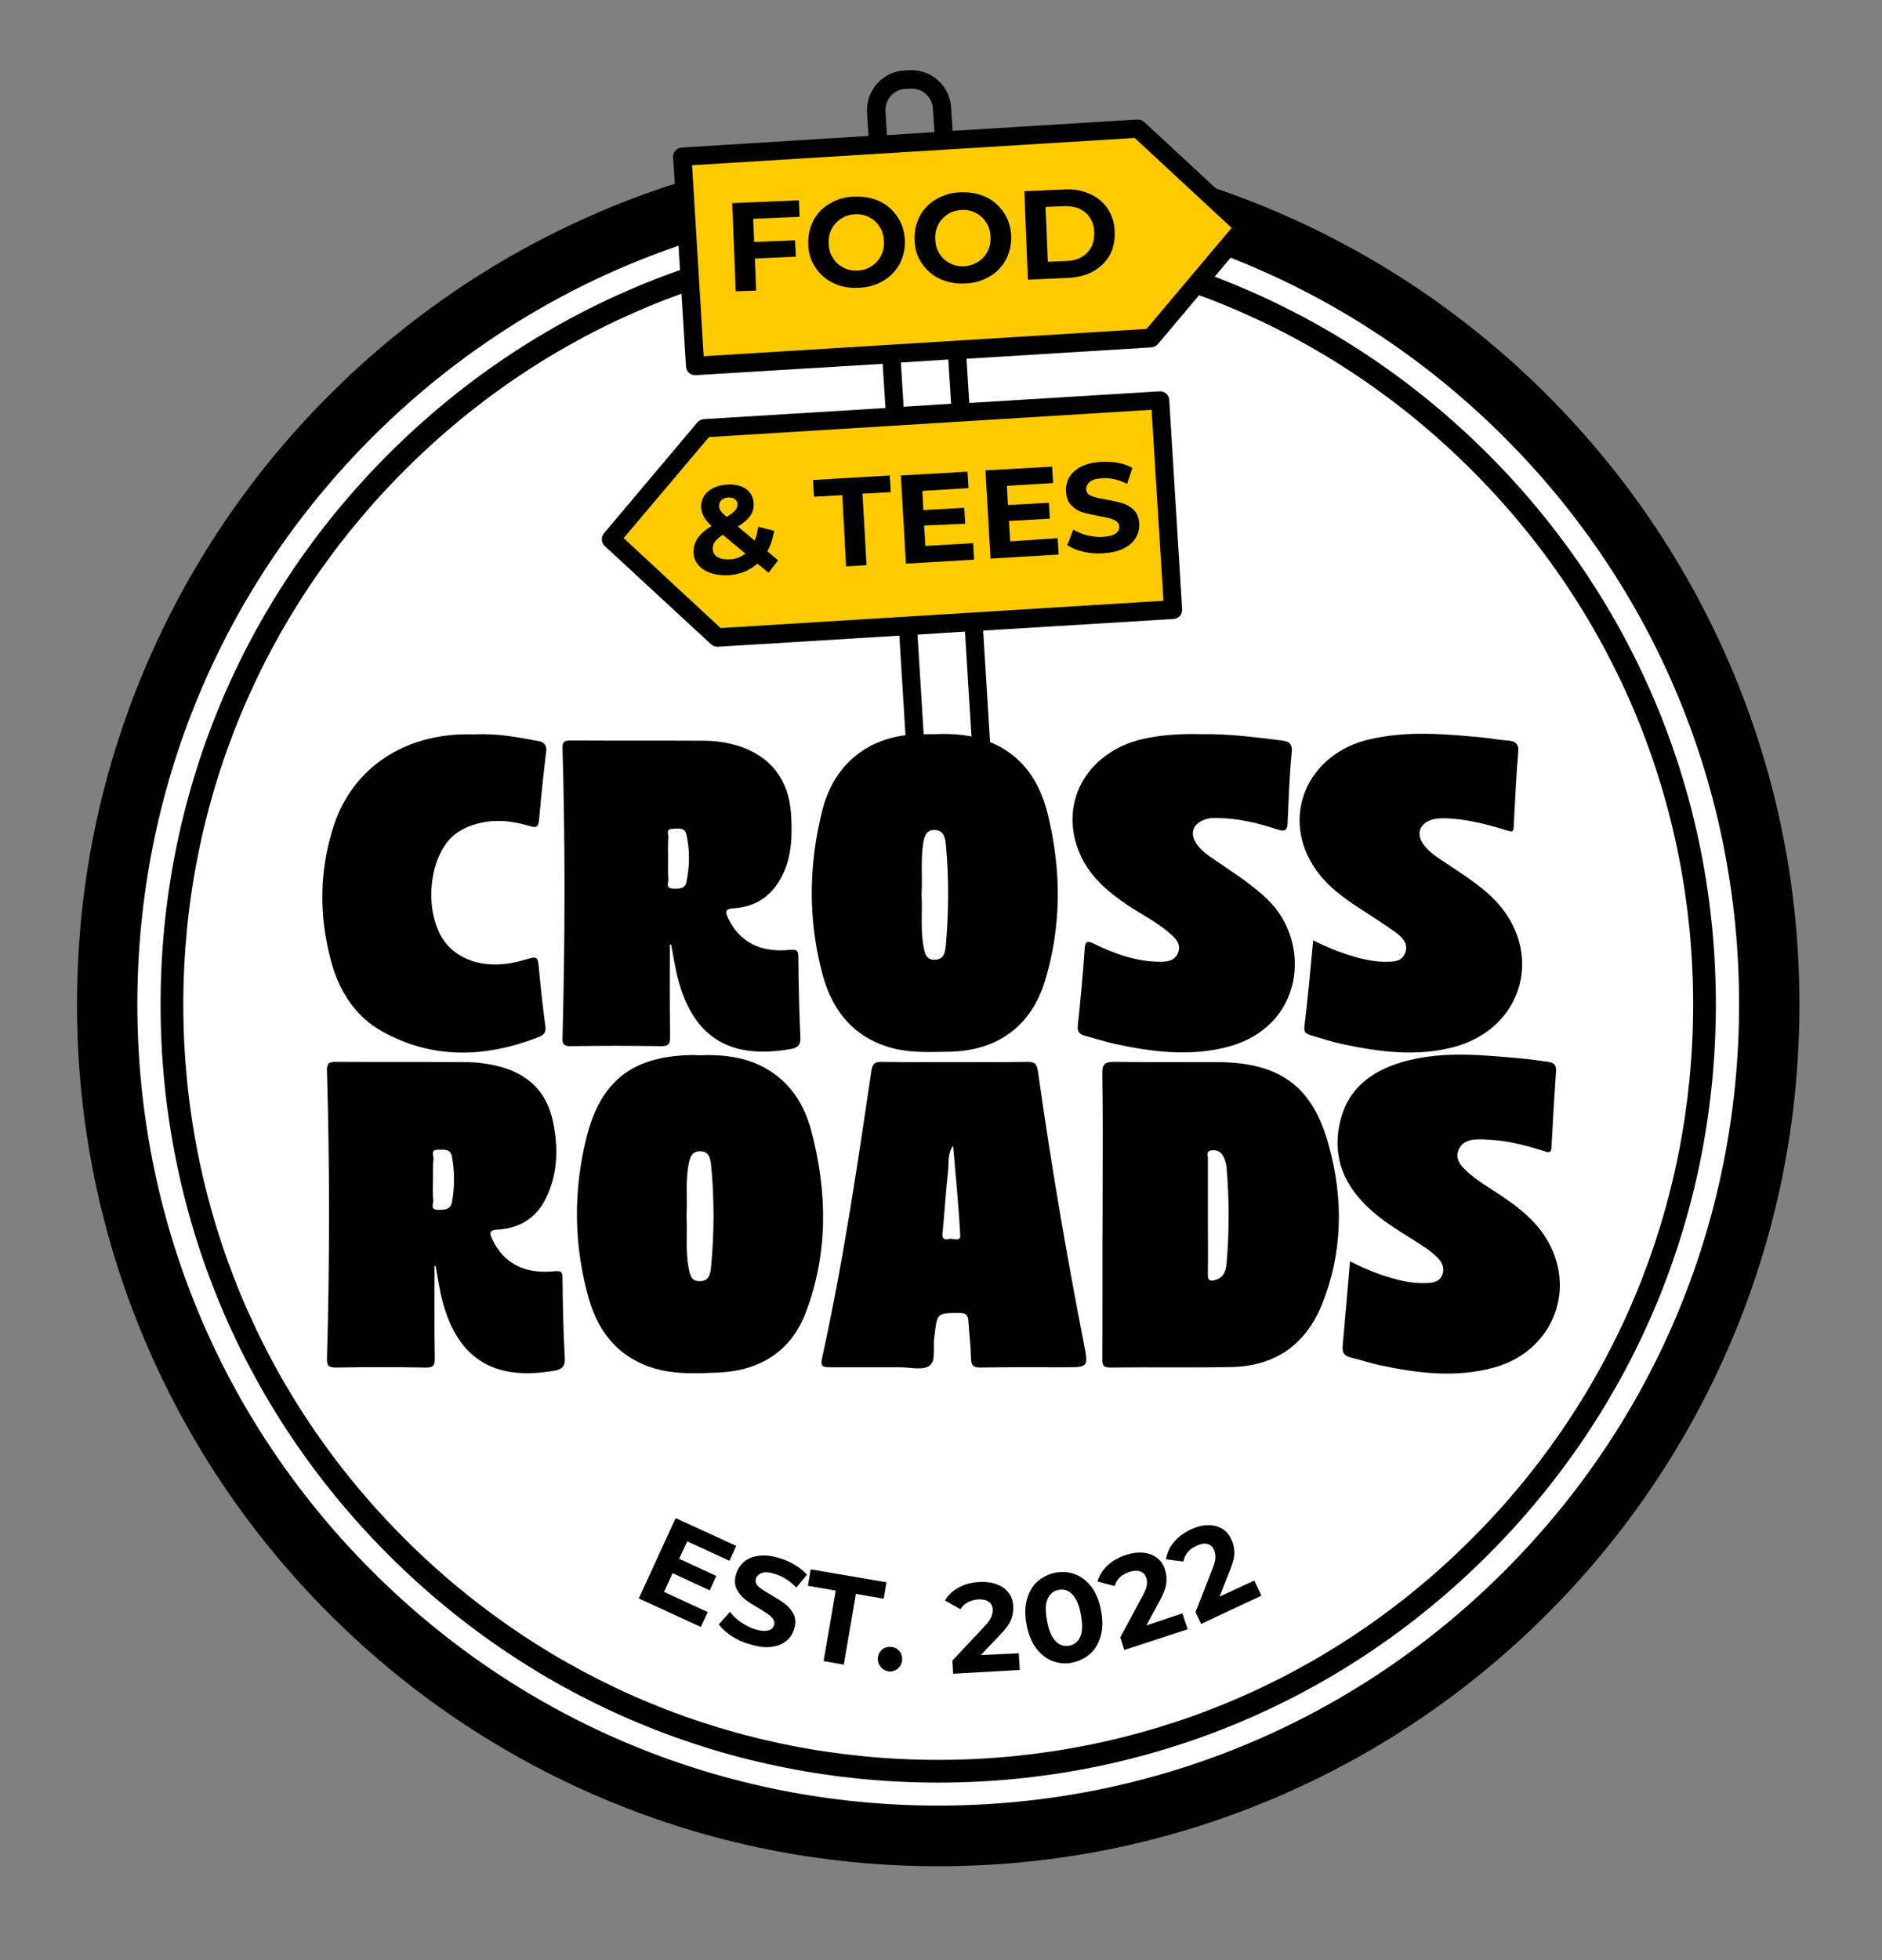 <?xml version="1.0" encoding="utf-8"?>
<!-- Generator: Adobe Illustrator 26.5.0, SVG Export Plug-In . SVG Version: 6.00 Build 0)  -->
<svg version="1.1" id="Layer_1" xmlns="http://www.w3.org/2000/svg" xmlns:xlink="http://www.w3.org/1999/xlink" x="0px" y="0px"
	 viewBox="0 0 745.4 775.9" style="enable-background:new 0 0 745.4 775.9;" xml:space="preserve">
<rect x="0" y="0" width="745.4" height="775.9" fill="#808080" stroke="none"/>
<style type="text/css">
	.st0{fill:#FFFFFF;}
	.st1{fill:#FFCA00;}
</style>
<g>
	<g>
		<circle class="st0" cx="371.6" cy="397.6" r="329.2"/>
		<path d="M371.6,738.7c-46,0-90.7-9-132.8-26.8c-40.6-17.2-77.1-41.8-108.4-73.1C99.1,607.5,74.5,571,57.3,530.4
			c-17.8-42.1-26.8-86.7-26.8-132.8s9-90.7,26.8-132.8c17.2-40.6,41.8-77.1,73.1-108.4c31.3-31.3,67.8-55.9,108.4-73.1
			c42.1-17.8,86.7-26.8,132.8-26.8s90.7,9,132.8,26.8c40.6,17.2,77.1,41.8,108.4,73.1c31.3,31.3,55.9,67.8,73.1,108.4
			c17.8,42.1,26.8,86.7,26.8,132.8s-9,90.7-26.8,132.8c-17.2,40.6-41.8,77.1-73.1,108.4s-67.8,55.9-108.4,73.1
			C462.3,729.7,417.6,738.7,371.6,738.7z M371.6,80.3c-84.7,0-164.4,33-224.3,92.9c-59.9,59.9-92.9,139.6-92.9,224.3
			s33,164.4,92.9,224.3s139.6,92.9,224.3,92.9c84.7,0,164.4-33,224.3-92.9c59.9-59.9,92.9-139.6,92.9-224.3s-33-164.4-92.9-224.3
			C536,113.3,456.3,80.3,371.6,80.3z"/>
	</g>
	<g>
		<g>
			<path d="M265.3,373.9c0,12-0.1,24.1,0.1,36.1c0,2.8-0.2,4.1-3.5,4.1c-12-0.2-24-0.2-35.9,0c-2.9,0-3.3-1-3.2-3.5
				c1-38.1,1.1-76.2,0-114.3c-0.1-2.4,0.5-3.2,3-3.2c17.7,0.1,35.3,0,53,0.1c4.7,0,9.3,0.7,13.8,2.1c12.7,4.1,19.8,13.4,20.7,26.8
				c0.5,8.3,0.4,16.6-3.4,24.3c-3.9,8-10.3,12.5-19.1,13.1c-3.7,0.2-3.7,1.3-2.3,4.2c4.5,9.1,12.4,13.4,24.2,12.3
				c2.5-0.2,3.5-0.2,3.5,2.8c0.1,10.6,0.3,21.2,0.8,31.8c0.2,3.1-1.3,4.2-3.7,4.6c-22.2,4-38.2-2.8-44.7-27.5
				c-1.2-4.5-1.9-9.2-2.8-13.9C265.6,373.9,265.4,373.9,265.3,373.9z M264.6,339.9c0,2.7-0.1,5.5,0.1,8.2c0.1,1.3-1.2,3.4,1.6,3.6
				c2.2,0.1,4.9,0.3,5.5-2.3c1.4-6.4,1.5-12.9,0-19.3c-0.7-2.8-3.5-2.1-5.6-2c-2.5,0-1.5,2-1.5,3.2
				C264.5,334.2,264.6,337.1,264.6,339.9z"/>
			<path d="M370.3,290.6c7.4-0.3,14.6,0.2,21.5,3c13.1,5.2,20,15.7,23.2,28.7c5.4,22,5.5,44.1-1.1,65.9c-5.5,18.1-19,27.8-38.1,28.1
				c-7.1,0.1-14.3,0.5-21.4-1.2c-15.7-3.8-24.6-14.5-28.6-29.3c-5.8-21.6-5.6-43.4-0.1-65.1c4.8-18.8,18.9-29.7,38.4-30.1
				C366.3,290.6,368.3,290.6,370.3,290.6z M365,353.9c0.4,6.9-0.5,13.9,0.8,20.8c0.5,2.6,0.9,5.3,4.5,5.2c3.6-0.1,4-2.9,4.3-5.5
				c1.2-13.5,1.3-26.9,0-40.4c-0.3-2.7-0.9-5.4-4.4-5.5c-3.2-0.1-4,2.3-4.5,4.9C364.6,340.3,365.4,347.1,365,353.9z"/>
			<path d="M475.8,290.6c10.7-0.2,21.3,1.2,31.8,2.5c3,0.4,4.4,1.2,4,4.9c-0.9,9.1-1.2,18.3-1.6,27.4c-0.1,3-0.7,4-4.1,2.9
				c-7.5-2.5-15.1-4.3-23.1-4.5c-1.9-0.1-3.8-0.1-5.6,0.6c-4.7,1.6-6.1,5.5-3.3,9.6c2.2,3.2,5.5,5.2,8.6,7.3
				c6.7,4.6,13.6,9,19.5,14.7c17.7,17,14.7,50.6-16.2,58.5c-14.7,3.7-29.3,1.9-43.8-1.2c-4.1-0.9-8.1-2.2-12.2-3.3
				c-2.4-0.6-3.2-1.7-2.9-4.3c1.1-10,2-20,2.7-30c0.2-3.2,1-3.5,3.8-2.1c8.1,4,16.7,7,25.9,7.1c3,0,6-0.3,7.3-3.6
				c1.3-3.3-0.9-5.6-3.1-7.5c-5.1-4.6-11.4-7.6-17-11.4c-7.7-5.2-14.7-11.1-18.6-19.8c-9-20.1,2.2-40.6,24.7-45.9
				C460.3,290.8,468,290.4,475.8,290.6z"/>
			<path d="M520.1,372.2c6.4,3.2,12.3,5.5,18.5,7.1c3.3,0.8,6.6,1.4,9.9,1.4c3.3,0,6.8,0.1,8.1-3.7c1.3-3.6-1.3-6.1-3.9-8
				c-4.5-3.2-9.2-6.2-13.8-9.2c-6.8-4.4-13.3-9.1-17.9-15.8c-14.1-20.5-3.4-45.7,21.6-51.4c14.8-3.4,29.6-2.1,44.4-0.7
				c3.3,0.3,6.6,1,10,1.2s4.7,1.4,4.3,5.1c-0.8,8.5-1.1,17.1-1.6,25.7c-0.4,6.5,0.5,5.7-5.8,3.9c-7-2-14.1-3.7-21.4-3.9
				c-1.6,0-3.2,0-4.8,0.4c-5.4,1.3-7.1,5.8-3.7,10.2c2.4,3.2,5.8,5.2,9.1,7.4c6.4,4.3,13,8.4,18.5,13.9c20.4,20.6,12,51.4-16,58.7
				c-14.6,3.8-29.3,1.9-43.8-1.2c-4.3-0.9-8.4-2.3-12.6-3.5c-1.6-0.5-2.8-1-2.6-3.2C518,395.3,519,384,520.1,372.2z"/>
			<path d="M188.1,290.7c9.2-0.5,17.1,1.2,25,2.6c2.4,0.4,3.6,1.6,3.2,4.4c-1.1,8.9-2,17.9-2.8,26.9c-0.3,3-1.3,3.1-3.9,2.3
				c-7.1-2.1-14.3-2.8-21.5-0.6c-3,0.9-5.7,2.2-8.1,4.1c-9,7.3-12,25.7-6.2,38.4c4.5,9.9,15.6,14.7,28.6,12.4
				c1.7-0.3,3.4-0.7,5.1-1.2c5.5-1.6,5.5-1.7,6,4c0.7,7.4,1.5,14.7,2.5,22.1c0.3,2.3-0.3,3.4-2.4,4.3c-21,8.2-41.8,9.1-62-2
				c-10.9-6-17.2-16-20.4-27.7c-5-18.2-4.8-36.6,1.2-54.5c7.3-21.4,26.1-34.6,50.1-35.5C184.8,290.6,187,290.7,188.1,290.7z"/>
		</g>
		<g>
			<path d="M172.1,501.2c0,12.1-0.1,24.1,0.1,36.2c0.1,3-0.5,4-3.7,3.9c-11.8-0.2-23.7-0.2-35.5,0c-2.9,0-3.6-0.8-3.5-3.6
				c1.1-38,1.1-75.9,0-113.9c-0.1-3,0.9-3.5,3.6-3.5c16.9,0.1,33.9,0,50.8,0.1c5.3,0,10.5,0.7,15.5,2.2
				c10.7,3.3,17.3,10.3,19.6,21.3c2.1,10,2,19.9-2.3,29.4c-3.7,8.3-10.3,12.8-19.4,13.4c-3.2,0.2-3.7,0.9-2.3,3.9
				c4.4,9.3,12.5,13.8,24.5,12.6c2.9-0.3,3.3,0.3,3.3,2.9c0.1,10.5,0.3,20.9,0.9,31.4c0.2,3.2-1.1,4.5-3.9,5
				c-22.3,4-38.2-3-44.6-27.7c-1.2-4.5-1.8-9.2-2.7-13.8C172.4,501.1,172.3,501.2,172.1,501.2z M171.5,466.9c0,2.7-0.2,5.5,0.1,8.2
				c0.1,1.4-1.4,3.8,1.9,3.8c2.4,0,4.9,0,5.5-3c1.1-6,1.1-12.1,0-18.1c-0.6-3.2-3.3-2.7-5.6-2.7c-2.9,0-1.7,2.2-1.7,3.5
				C171.4,461.4,171.5,464.2,171.5,466.9z"/>
			<path d="M277.4,417.7c7.2-0.3,14.3,0.3,21.1,2.9c12.3,4.9,19.5,14.5,22.8,26.9c6.4,24.1,6.8,48.3-2.1,71.9
				c-5.9,15.6-18.3,23.2-34.8,23.9c-7.6,0.3-15.2,0.7-22.7-1c-15.3-3.6-24.4-13.8-28.5-28.3c-6-21.1-6.2-42.6-0.9-63.8
				c5.8-23,18.8-32.4,42.6-32.6C275.6,417.7,276.5,417.7,277.4,417.7z M271.9,481.4c0.4,6.9-0.5,13.9,0.9,20.8c0.5,2.5,1,5,4.4,4.9
				c3.6,0,4.1-2.7,4.4-5.4c1.3-13.6,1.4-27.2,0-40.9c-0.3-2.6-1-5-4.2-5.1s-4.1,2.2-4.6,4.8C271.4,467.5,272.3,474.5,271.9,481.4z"
				/>
			<path d="M436.7,480.5c0-18.5,0.2-36.9-0.1-55.4c-0.1-4.2,1.2-4.8,5-4.8c13.3,0.2,26.6,0.1,39.9,0.1c25,0,38.3,9.1,44.8,33
				c5.8,21,5.6,42.3-2.7,62.9c-6.4,15.8-18.4,24.4-35.7,24.8c-16.1,0.3-32.1,0-48.2,0.2c-3.1,0-3.1-1.3-3.1-3.6
				C436.7,518.6,436.6,499.6,436.7,480.5C436.6,480.5,436.6,480.5,436.7,480.5z M478.4,481.2C478.4,481.2,478.5,481.2,478.4,481.2
				c0,7.7,0.1,15.4,0,23.1c-0.1,2.6,0.9,3,3.1,2.3c3.2-1,4-3.5,4.3-6.4c1.1-12.7,1.1-25.5,0-38.2c-0.2-1.9-0.8-3.7-1.9-5.2
				c-1.1-1.4-2.8-1.7-4.4-1.4c-1.9,0.4-1,2.1-1.1,3.3C478.4,466.1,478.4,473.6,478.4,481.2z"/>
			<path d="M378.3,420.4c9.5,0,19,0.1,28.5-0.1c3-0.1,3.9,0.9,4.3,3.8c5.1,36.1,11.2,72,18.2,107.8c1.8,9.3,1.8,9.3-7.8,9.3
				c-11.1,0-22.2-0.1-33.3,0.1c-2.7,0-3.5-0.8-3.6-3.4c-0.1-4.8-0.7-9.6-1-14.4c-0.1-2.6-0.6-3.8-3.7-3.8c-8.7,0.1-8.7-0.1-9.7,8.5
				c-0.1,0.4-0.1,0.9-0.2,1.3c-0.5,3.8,0.8,9.2-1.9,11.1c-2.6,1.9-7.6,0.6-11.5,0.6c-8.6,0-17.2,0-25.9,0c-5.9,0-5.9,0-4.7-5.5
				c4.1-18.9,7.6-37.9,10.7-56.9c3-18.2,5.7-36.4,8.4-54.7c0.4-2.9,1.3-3.9,4.3-3.8C359,420.5,368.6,420.4,378.3,420.4z
				 M377.5,453.5c-2.3,3.1-1.6,6.7-2,10c-0.9,8.2-1.4,16.5-2.2,24.8c-0.2,2.4,1.1,2.5,2.6,2.1s4.6,1.4,4.4-1.5
				C379.7,477.1,378.5,465.3,377.5,453.5z"/>
			<path d="M534.7,499.3c6.4,3.2,12.4,5.6,18.8,7.2c4.1,1.1,8.3,1.6,12.6,1.3c2.4-0.2,4.4-1,5.2-3.3c0.8-2.2,0.2-4.3-1.4-6.1
				c-2.9-3.2-6.5-5.3-10.1-7.6c-6.5-4.1-13.2-8.1-18.7-13.6c-9.6-9.4-13.5-20.6-10.2-33.7c3.5-14,14-20.5,27-23.8
				c14.6-3.6,29.3-2.1,44-0.8c3.8,0.3,7.5,0.9,11.3,1.4c2.1,0.3,3.3,1.1,3.1,3.7c-0.7,10-1.3,20-1.8,30.1c-0.1,2.3-1,2.2-2.7,1.6
				c-6.4-2-12.9-3.8-19.6-4.4c-2.5-0.2-5-0.4-7.4-0.3c-3,0.1-5.9,1.1-7.1,4.2c-1.3,3.2,0.4,5.7,2.6,7.8c4.5,4.4,10.1,7.4,15.2,10.9
				c6.3,4.3,12.2,9,16.4,15.5c13.1,20.1,3.5,45.2-19.8,51.8c-15.2,4.3-30.4,2.4-45.5-0.8c-3.8-0.8-7.6-2.1-11.4-3
				c-2.7-0.6-3.7-1.9-3.4-4.8C532.8,521.7,533.7,510.9,534.7,499.3z"/>
		</g>
	</g>
	<path d="M371.6,705.6c-82.3,0-159.6-32-217.8-90.2S63.6,479.9,63.6,397.6c0-82.3,32-159.6,90.2-217.8s135.5-90.2,217.8-90.2
		s159.6,32,217.8,90.2s90.2,135.5,90.2,217.8c0,82.3-32,159.6-90.2,217.8S453.9,705.6,371.6,705.6z M371.6,98.6
		c-79.9,0-155,31.1-211.4,87.6c-56.5,56.5-87.6,131.6-87.6,211.4c0,79.9,31.1,155,87.6,211.4c56.5,56.5,131.6,87.6,211.4,87.6
		s155-31.1,211.4-87.6c56.5-56.5,87.6-131.6,87.6-211.4c0-79.9-31.1-155-87.6-211.4C526.6,129.7,451.5,98.6,371.6,98.6z"/>
	<g>
		<g>
			<path d="M281.6,255c0.7,0.7,1.7,1,2.7,1l71.9-4.4l3.5,56.7l7.2-0.4l-3.5-56.7l18.8-1.2l3.5,56.7l7.2-0.4l-3.5-56.7l75.4-4.6
				c2-0.1,3.5-1.8,3.4-3.8l-5.1-82.9c-0.1-2-1.8-3.5-3.8-3.4l-75.4,4.6l-1.1-17.5l73.2-4.5c1-0.1,1.9-0.5,2.6-1.3l37-43.9
				c1.2-1.5,1.1-3.7-0.3-5l-42.1-39c-0.7-0.7-1.7-1-2.7-1l-73.2,4.5l-0.6-9.3c-0.5-8.6-8-15.2-16.6-14.7l-2,0.1
				c-8.6,0.5-15.2,8-14.7,16.6l0.6,9.3l-74,4.6c-2,0.1-3.5,1.8-3.4,3.8l5.1,82.9c0.1,2,1.8,3.5,3.8,3.4l74.1-4.5l1.1,17.5l-71.9,4.4
				c-1,0.1-1.9,0.5-2.6,1.3l-37,43.9c-1.2,1.5-1.1,3.7,0.3,5L281.6,255z M358.6,35.2l2-0.1c4.6-0.3,8.6,3.2,8.9,7.9l0.6,9.3
				l-18.8,1.2l-0.6-9.3C350.4,39.4,354,35.4,358.6,35.2z M375.6,142.3l1.1,17.5l-18.8,1.2l-1.1-17.5L375.6,142.3z"/>
			<polygon class="st1" points="278.7,141 274.1,65.4 449.4,54.6 487.8,90.2 454.1,130.2 			"/>
			<polygon class="st1" points="280.8,173 456.1,162.2 460.8,237.8 285.4,248.6 247,213 			"/>
		</g>
		<g>
			<path d="M298.3,86.6l0.4,9.2l16.2-0.7l0.3,6.5l-16.2,0.7l0.5,12.7l-8.1,0.3L290,80.4l26.4-1.1l0.3,6.5L298.3,86.6z"/>
			<path d="M330,112c-3-1.4-5.3-3.5-7.1-6.2c-1.8-2.7-2.7-5.7-2.8-9.2c-0.1-3.4,0.6-6.5,2.1-9.4c1.5-2.8,3.7-5.1,6.6-6.7
				c2.8-1.7,6.1-2.6,9.7-2.7s6.9,0.5,9.9,1.9s5.3,3.5,7.1,6.2c1.8,2.7,2.7,5.7,2.9,9.2c0.1,3.4-0.6,6.5-2.1,9.4
				c-1.6,2.8-3.7,5.1-6.6,6.7c-2.8,1.7-6.1,2.6-9.7,2.7C336.3,114.1,333,113.5,330,112z M345.1,105.4c1.6-1,2.9-2.4,3.8-4.1
				s1.3-3.7,1.2-5.8c-0.1-2.2-0.6-4.1-1.7-5.7c-1-1.7-2.4-2.9-4.1-3.8s-3.6-1.3-5.6-1.2s-3.9,0.6-5.5,1.7c-1.6,1-2.9,2.4-3.8,4.1
				s-1.3,3.7-1.2,5.8c0.1,2.2,0.6,4.1,1.7,5.7c1,1.7,2.4,2.9,4.1,3.8s3.6,1.3,5.6,1.2S343.5,106.5,345.1,105.4z"/>
			<path d="M372.1,110.3c-3-1.4-5.3-3.5-7.1-6.2c-1.8-2.7-2.7-5.7-2.8-9.2c-0.1-3.4,0.6-6.5,2.1-9.4c1.5-2.8,3.7-5.1,6.6-6.7
				c2.8-1.7,6.1-2.6,9.7-2.7s6.9,0.5,9.9,1.9s5.3,3.5,7.1,6.2c1.8,2.7,2.7,5.7,2.9,9.2c0.1,3.4-0.6,6.5-2.1,9.4
				c-1.6,2.8-3.7,5.1-6.6,6.7c-2.8,1.7-6.1,2.6-9.7,2.7C378.4,112.4,375.1,111.7,372.1,110.3z M387.3,103.7c1.6-1,2.9-2.4,3.8-4.1
				s1.3-3.7,1.2-5.8c-0.1-2.2-0.6-4.1-1.7-5.7c-1-1.7-2.4-2.9-4.1-3.8s-3.6-1.3-5.6-1.2c-2.1,0.1-3.9,0.6-5.5,1.7
				c-1.6,1-2.9,2.4-3.8,4.1s-1.3,3.7-1.2,5.8c0.1,2.2,0.6,4.1,1.7,5.7c1,1.7,2.4,2.9,4.1,3.8s3.6,1.3,5.6,1.2
				C383.8,105.3,385.6,104.7,387.3,103.7z"/>
			<path d="M405.7,75.7l15.9-0.7c3.8-0.2,7.2,0.4,10.1,1.8c3,1.3,5.3,3.3,7,5.8c1.7,2.6,2.7,5.6,2.8,9.1c0.1,3.5-0.5,6.6-2,9.3
				c-1.5,2.7-3.7,4.8-6.5,6.4c-2.9,1.6-6.2,2.4-10,2.6l-15.9,0.7L405.7,75.7z M422.4,103.3c3.5-0.1,6.2-1.2,8.2-3.3
				c2-2,2.9-4.7,2.8-8s-1.3-5.9-3.4-7.8c-2.2-1.9-5-2.7-8.5-2.6l-7.4,0.3l0.9,21.7L422.4,103.3z"/>
		</g>
		<g>
			<path d="M304.4,226.7l-4.4-3.6c-3.2,2.8-7,4.3-11.4,4.6c-2.5,0.1-4.8-0.1-6.9-0.8s-3.7-1.7-5-3.1c-1.2-1.4-1.9-3-2-4.8
				c-0.1-2.2,0.4-4.1,1.5-5.8s3-3.4,5.6-5c-1.3-1.2-2.3-2.4-3-3.6c-0.6-1.1-1-2.4-1.1-3.6c-0.1-1.7,0.3-3.2,1.1-4.6
				c0.8-1.3,2-2.4,3.6-3.2s3.5-1.3,5.6-1.4c3-0.2,5.5,0.4,7.4,1.7s2.9,3.2,3.1,5.7c0.1,1.8-0.3,3.4-1.3,4.9s-2.7,2.9-5,4.3l6.7,5.6
				c0.7-1.6,1.1-3.5,1.4-5.5l6.3,1.6c-0.5,3.1-1.4,5.8-2.7,8.1l4.3,3.6L304.4,226.7z M295.2,219.1l-8.9-7.4c-1.5,1-2.6,1.9-3.2,2.8
				c-0.6,0.9-0.9,1.9-0.8,3c0.1,1.3,0.7,2.3,1.9,3c1.2,0.7,2.7,1,4.6,0.9C291.2,221.4,293.3,220.6,295.2,219.1z M285.7,198
				c-0.6,0.6-0.9,1.4-0.9,2.4c0,0.7,0.3,1.3,0.7,1.9c0.4,0.6,1.2,1.4,2.3,2.3c1.6-1,2.8-1.9,3.4-2.6c0.6-0.8,0.9-1.5,0.9-2.4
				s-0.4-1.5-1-2s-1.5-0.7-2.6-0.7C287.3,197,286.4,197.3,285.7,198z"/>
			<path d="M333.6,196l-11.2,0.6L322,190l30.4-1.8l0.4,6.6l-11.2,0.6l1.6,28.3l-8.1,0.5L333.6,196z"/>
			<path d="M385.4,215l0.4,6.5l-27,1.6l-2-34.9l26.4-1.5l0.4,6.5l-18.3,1.1l0.4,7.6l16.2-0.9l0.4,6.3L366,208l0.5,8.1L385.4,215z"/>
			<path d="M418.9,213l0.4,6.5l-27,1.6l-2-34.9l26.4-1.5l0.4,6.5l-18.3,1.1l0.4,7.6l16.2-0.9l0.4,6.3l-16.2,0.9l0.5,8.1L418.9,213z"
				/>
			<path d="M429.1,218.4c-2.6-0.6-4.7-1.5-6.4-2.6l2.4-6.2c1.6,1,3.4,1.8,5.5,2.3s4.2,0.8,6.2,0.6c2.3-0.1,4-0.6,5-1.3
				c1.1-0.7,1.6-1.7,1.5-2.8c0-0.8-0.4-1.5-1.1-2s-1.5-0.9-2.6-1.2c-1-0.3-2.4-0.6-4.2-0.9c-2.7-0.5-4.9-1-6.6-1.5s-3.2-1.5-4.5-2.8
				s-2-3.2-2.1-5.5c-0.1-2,0.3-3.9,1.3-5.6c1-1.7,2.6-3.1,4.7-4.2c2.2-1.1,4.8-1.7,8-1.9c2.2-0.1,4.4,0,6.6,0.4s4.1,1.1,5.7,2
				l-2.1,6.3c-3.3-1.6-6.6-2.4-9.8-2.2c-2.3,0.1-3.9,0.6-4.9,1.4c-1,0.8-1.5,1.8-1.5,3c0.1,1.2,0.7,2,2,2.6c1.3,0.5,3.2,1,5.8,1.4
				c2.7,0.5,4.9,1,6.6,1.5s3.2,1.4,4.5,2.7s2,3.1,2.1,5.4c0.1,2-0.3,3.8-1.4,5.6c-1,1.7-2.6,3.1-4.8,4.2c-2.2,1.1-4.9,1.7-8,1.9
				C434.4,219.2,431.7,219,429.1,218.4z"/>
		</g>
	</g>
	<g>
		<path d="M280.3,638.1l-2.7,5.9L253,632.7l14.6-31.8l24,11l-2.7,5.9l-16.7-7.7L269,617l14.7,6.8l-2.6,5.7l-14.7-6.8l-3.4,7.4
			L280.3,638.1z"/>
		<path d="M289.8,647.6c-2.3-1.5-3.9-3-5.1-4.6l4.4-5c1.1,1.5,2.6,2.9,4.3,4.1c1.8,1.2,3.7,2.2,5.6,2.8c2.2,0.7,3.9,0.8,5.2,0.5
			c1.2-0.3,2-1,2.4-2.1c0.2-0.8,0.1-1.6-0.3-2.3c-0.5-0.7-1.1-1.4-2-2s-2.1-1.4-3.6-2.3c-2.4-1.4-4.3-2.6-5.7-3.7
			c-1.4-1.1-2.5-2.5-3.3-4.2s-0.8-3.7-0.1-5.9c0.6-1.9,1.7-3.5,3.2-4.8s3.5-2,5.9-2.3s5.1,0,8.2,1c2.1,0.6,4.1,1.5,6,2.7
			c1.9,1.1,3.4,2.4,4.7,3.8l-4.2,5.1c-2.6-2.7-5.4-4.5-8.5-5.4c-2.2-0.7-3.9-0.8-5.1-0.4c-1.2,0.4-2,1.2-2.4,2.3
			c-0.3,1.1,0,2.2,1,3.1c1,0.9,2.7,2,5,3.3c2.4,1.4,4.3,2.6,5.7,3.7c1.4,1.1,2.5,2.5,3.3,4.1c0.8,1.7,0.8,3.6,0.1,5.8
			c-0.6,1.9-1.6,3.5-3.2,4.7c-1.5,1.3-3.5,2-5.9,2.3s-5.2-0.1-8.2-1C294.5,650.2,292.1,649.1,289.8,647.6z"/>
		<path d="M331,629.6l-11-1.9l1.1-6.5l30,5.1l-1.1,6.5l-11-1.9l-4.8,28l-8-1.4L331,629.6z"/>
		<path d="M348.8,659.8c-0.8-1-1.2-2.2-1.1-3.6c0.1-1.4,0.7-2.5,1.7-3.3s2.2-1.1,3.5-1c1.4,0.1,2.5,0.7,3.3,1.6
			c0.8,1,1.2,2.2,1.1,3.6c-0.1,1.4-0.7,2.5-1.7,3.4c-1,0.8-2.2,1.2-3.6,1.1C350.7,661.4,349.6,660.8,348.8,659.8z"/>
		<path d="M403.5,654.4l0.4,6.6l-26.4,1.5l-0.3-5.2l12.7-13.5c1.4-1.4,2.2-2.7,2.7-3.7c0.4-1,0.6-2,0.6-3c-0.1-1.4-0.6-2.4-1.6-3.1
			s-2.4-1-4.2-0.9c-1.5,0.1-2.9,0.5-4.1,1.1c-1.2,0.7-2.2,1.6-2.9,2.8l-6.1-3.5c1.2-2.1,3-3.8,5.4-5.1c2.3-1.3,5-2,8.1-2.2
			c2.6-0.1,4.9,0.1,6.9,0.9c2,0.7,3.6,1.8,4.7,3.3c1.2,1.5,1.8,3.3,1.9,5.4c0.1,1.9-0.2,3.7-0.9,5.4c-0.7,1.7-2.1,3.7-4.3,5.9
			l-7.6,8L403.5,654.4z"/>
		<path d="M416.7,657.4c-2.5-1-4.6-2.7-6.4-5.1c-1.8-2.4-3-5.5-3.7-9.2s-0.7-7,0.1-9.9c0.8-2.9,2.1-5.3,4.1-7.1s4.4-3,7.2-3.6
			c2.8-0.5,5.5-0.3,8,0.7s4.6,2.7,6.4,5.1c1.8,2.4,3,5.5,3.7,9.2s0.7,7-0.1,9.9c-0.8,2.9-2.1,5.3-4.1,7.1s-4.4,3-7.2,3.6
			S419.2,658.4,416.7,657.4z M427.9,647.8c0.9-2,0.9-4.9,0.2-8.7c-0.7-3.8-1.8-6.4-3.4-8c-1.5-1.6-3.4-2.2-5.4-1.8
			c-2.1,0.4-3.5,1.6-4.4,3.6s-0.9,4.9-0.2,8.7c0.7,3.8,1.8,6.4,3.4,8c1.5,1.6,3.3,2.2,5.4,1.8C425.6,651,427,649.8,427.9,647.8z"/>
		<path d="M468.3,638.6l2.1,6.3l-25.1,8.2l-1.6-5l8.8-16.3c0.9-1.7,1.5-3.2,1.7-4.2c0.2-1.1,0.1-2.1-0.2-3c-0.4-1.3-1.2-2.2-2.4-2.6
			c-1.1-0.4-2.6-0.3-4.3,0.2c-1.5,0.5-2.7,1.2-3.7,2.1c-1,0.9-1.7,2.1-2.1,3.5l-6.8-1.8c0.7-2.4,2-4.5,3.9-6.3s4.3-3.2,7.3-4.2
			c2.5-0.8,4.8-1.1,6.9-0.9c2.1,0.2,3.9,0.9,5.4,2s2.6,2.7,3.2,4.7c0.6,1.8,0.8,3.6,0.5,5.5c-0.2,1.8-1.1,4.1-2.6,6.9l-5.3,9.7
			L468.3,638.6z"/>
		<path d="M496.8,625.6l2.8,6l-23.9,11.2l-2.2-4.7l6.8-17.3c0.7-1.8,1.1-3.3,1.1-4.4c0-1.1-0.2-2.1-0.6-3c-0.6-1.3-1.5-2-2.7-2.3
			s-2.6,0-4.3,0.8c-1.4,0.6-2.5,1.5-3.4,2.5c-0.9,1.1-1.4,2.3-1.7,3.7l-6.9-0.9c0.4-2.4,1.4-4.7,3.1-6.7c1.7-2.1,3.9-3.7,6.7-5.1
			c2.4-1.1,4.6-1.7,6.7-1.7c2.1-0.1,4,0.4,5.6,1.3c1.6,0.9,2.9,2.4,3.8,4.3c0.8,1.7,1.2,3.5,1.2,5.3s-0.6,4.2-1.8,7.1L483,632
			L496.8,625.6z"/>
	</g>
</g>
</svg>

